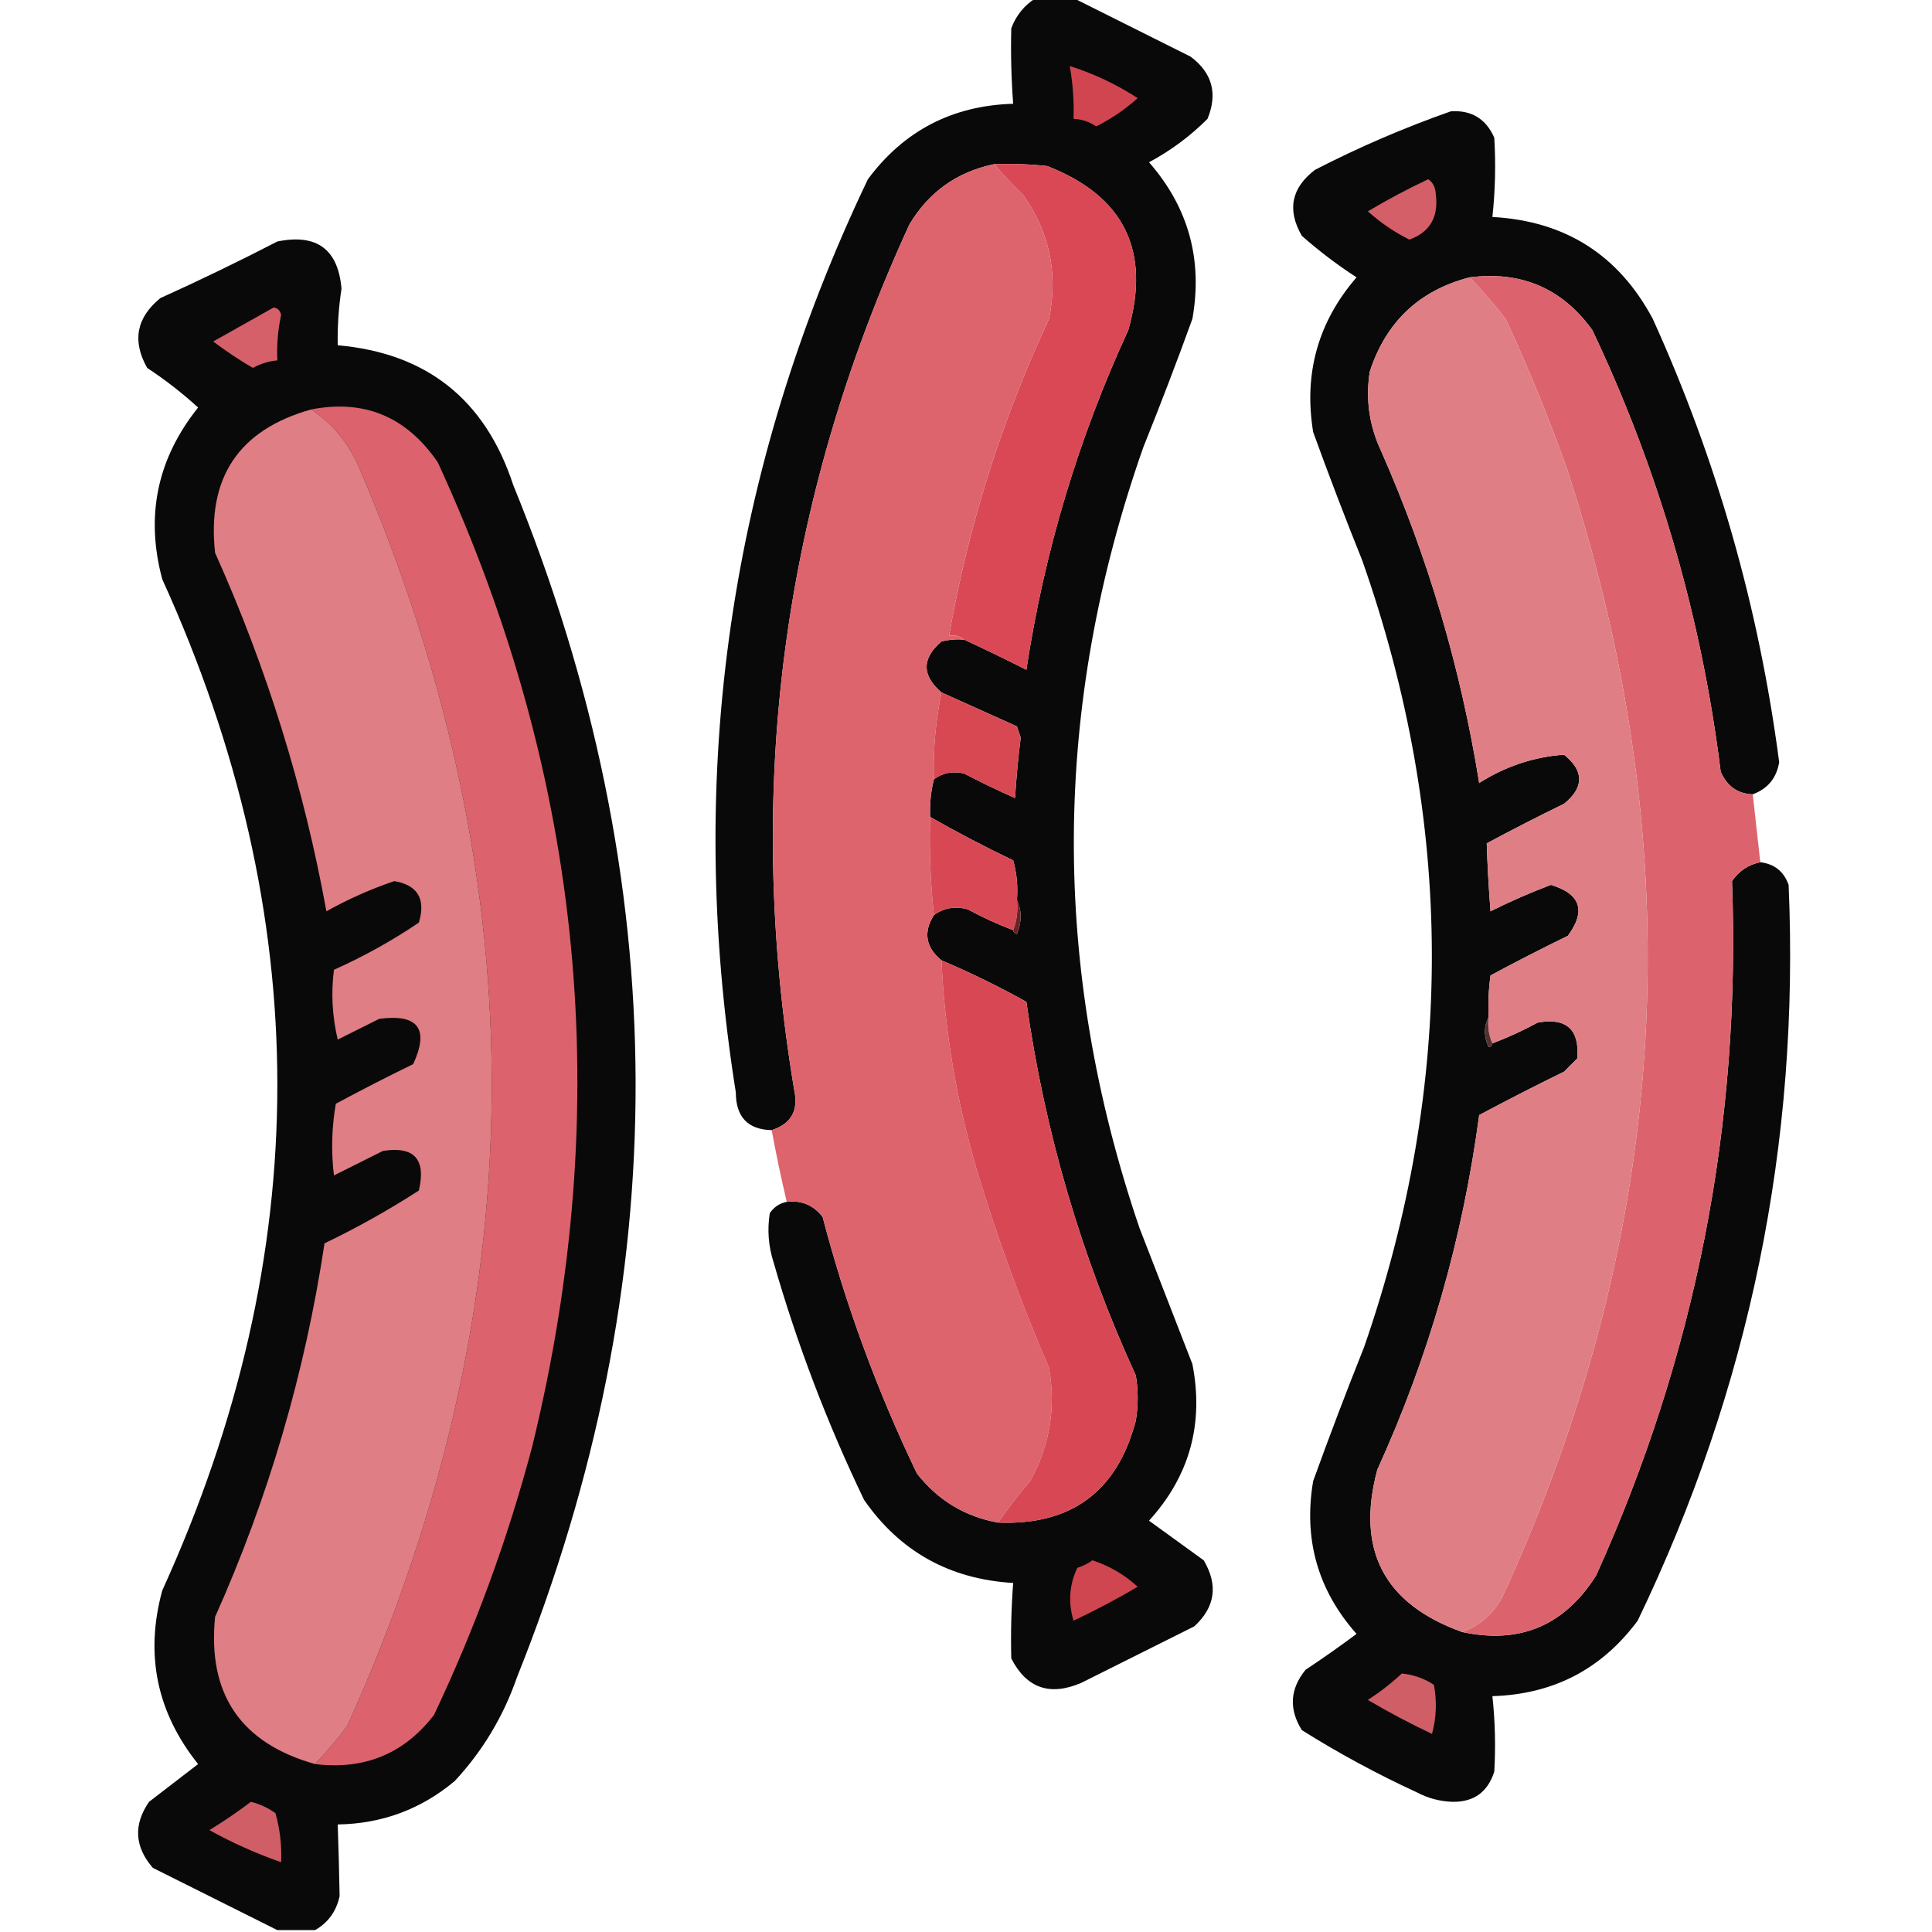 <?xml version="1.0" encoding="UTF-8"?>
<!DOCTYPE svg PUBLIC "-//W3C//DTD SVG 1.1//EN" "http://www.w3.org/Graphics/SVG/1.1/DTD/svg11.dtd">
<svg xmlns="http://www.w3.org/2000/svg" version="1.1" width="512px" height="512px" style="shape-rendering:geometricPrecision; text-rendering:geometricPrecision; image-rendering:optimizeQuality; fill-rule:evenodd; clip-rule:evenodd" xmlns:xlink="http://www.w3.org/1999/xlink">
<g><path style="opacity:0.964" fill="#020000" d="M 274.5,-0.5 C 277.833,-0.5 281.167,-0.5 284.5,-0.5C 294.741,4.621 305.075,9.787 315.5,15C 321.26,19.287 322.76,24.787 320,31.5C 315.397,36.104 310.23,39.938 304.5,43C 314.944,54.936 318.777,68.769 316,84.5C 311.866,95.9 307.533,107.234 303,118.5C 278.772,187.387 278.439,256.387 302,325.5C 306.667,337.5 311.333,349.5 316,361.5C 319.081,377.354 315.247,391.188 304.5,403C 309.333,406.5 314.167,410 319,413.5C 322.876,420.07 322.043,425.904 316.5,431C 306.5,436 296.5,441 286.5,446C 278.19,449.543 272.023,447.377 268,439.5C 267.832,432.837 267.999,426.171 268.5,419.5C 251.667,418.506 238.501,411.172 229,397.5C 219.23,377.191 211.23,356.191 205,334.5C 203.637,330.239 203.304,325.905 204,321.5C 205.129,319.859 206.629,318.859 208.5,318.5C 212.426,318.047 215.592,319.38 218,322.5C 224.159,345.979 232.493,368.646 243,390.5C 248.574,397.595 255.74,401.928 264.5,403.5C 283.892,404.275 296.059,395.275 301,376.5C 301.667,372.5 301.667,368.5 301,364.5C 286.522,332.926 276.856,299.926 272,265.5C 264.678,261.422 257.178,257.755 249.5,254.5C 245.297,251.034 244.63,247.034 247.5,242.5C 250.177,240.568 253.177,240.068 256.5,241C 260.402,243.119 264.402,244.952 268.5,246.5C 268.56,247.043 268.893,247.376 269.5,247.5C 270.803,244.355 270.803,241.355 269.5,238.5C 269.789,234.894 269.456,231.394 268.5,228C 260.982,224.409 253.649,220.576 246.5,216.5C 246.342,213.098 246.676,209.764 247.5,206.5C 249.896,204.788 252.562,204.288 255.5,205C 259.954,207.311 264.454,209.478 269,211.5C 269.322,206.148 269.822,200.814 270.5,195.5C 270.167,194.5 269.833,193.5 269.5,192.5C 262.812,189.488 256.145,186.488 249.5,183.5C 244.248,178.994 244.248,174.494 249.5,170C 251.473,169.505 253.473,169.338 255.5,169.5C 261.031,172.068 266.531,174.735 272,177.5C 276.751,146.246 285.751,116.246 299,87.5C 305.051,66.436 297.885,51.936 277.5,44C 272.845,43.501 268.179,43.334 263.5,43.5C 253.628,45.544 246.128,50.877 241,59.5C 207.312,132.807 197.145,209.307 210.5,289C 211.635,294.351 209.635,297.851 204.5,299.5C 198.188,299.352 195.022,296.019 195,289.5C 181.575,205.138 193.242,124.471 230,47.5C 239.546,34.643 252.379,27.976 268.5,27.5C 267.999,20.829 267.832,14.163 268,7.5C 269.305,4.039 271.471,1.372 274.5,-0.5 Z"/></g>
<g><path style="opacity:1" fill="#d14551" d="M 283.5,17.5 C 289.861,19.513 295.861,22.346 301.5,26C 298.18,28.994 294.513,31.494 290.5,33.5C 288.677,32.253 286.677,31.586 284.5,31.5C 284.647,26.786 284.314,22.119 283.5,17.5 Z"/></g>
<g><path style="opacity:0.962" fill="#020101" d="M 464.5,210.5 C 460.502,210.361 457.669,208.361 456,204.5C 450.942,163.661 439.609,124.661 422,87.5C 414.022,76.433 403.189,71.766 389.5,73.5C 376.135,76.948 367.302,85.281 363,98.5C 361.859,105.804 362.859,112.804 366,119.5C 378.442,147.704 387.109,177.038 392,207.5C 398.975,203.079 406.475,200.579 414.5,200C 419.833,204.333 419.833,208.667 414.5,213C 407.588,216.372 400.755,219.872 394,223.5C 394.196,229.452 394.53,235.452 395,241.5C 400.213,238.893 405.547,236.56 411,234.5C 418.875,236.873 420.375,241.373 415.5,248C 408.588,251.372 401.755,254.872 395,258.5C 394.501,262.152 394.335,265.818 394.5,269.5C 393.2,272.024 393.2,274.691 394.5,277.5C 395.107,277.376 395.44,277.043 395.5,276.5C 399.598,274.952 403.598,273.119 407.5,271C 415.122,269.622 418.622,272.789 418,280.5C 416.833,281.667 415.667,282.833 414.5,284C 406.922,287.706 399.422,291.539 392,295.5C 387.656,328.196 378.656,359.529 365,389.5C 359.298,410.762 366.798,425.096 387.5,432.5C 402.772,435.794 414.606,430.794 423,417.5C 449.409,359.058 461.409,297.724 459,233.5C 460.86,230.796 463.36,229.129 466.5,228.5C 470.244,228.954 472.744,230.954 474,234.5C 476.974,302.923 463.641,367.923 434,429.5C 424.467,442.351 411.634,449.018 395.5,449.5C 396.222,456.159 396.389,462.825 396,469.5C 394.276,474.897 390.609,477.564 385,477.5C 381.643,477.406 378.477,476.573 375.5,475C 364.934,470.136 354.768,464.636 345,458.5C 341.518,452.917 341.851,447.584 346,442.5C 350.588,439.456 355.088,436.29 359.5,433C 349.228,421.421 345.394,407.921 348,392.5C 352.3,380.6 356.8,368.766 361.5,357C 385.608,287.449 385.441,217.949 361,148.5C 356.467,137.234 352.134,125.9 348,114.5C 345.464,98.968 349.298,85.302 359.5,73.5C 354.397,70.198 349.564,66.531 345,62.5C 341.039,55.637 342.206,49.804 348.5,45C 360.21,38.974 372.21,33.807 384.5,29.5C 389.96,29.147 393.793,31.48 396,36.5C 396.423,43.51 396.256,50.51 395.5,57.5C 414.785,58.553 428.951,67.553 438,84.5C 454.994,121.971 466.16,161.137 471.5,202C 470.805,206.194 468.471,209.028 464.5,210.5 Z"/></g>
<g><path style="opacity:1" fill="#d94854" d="M 263.5,43.5 C 268.179,43.334 272.845,43.501 277.5,44C 297.885,51.936 305.051,66.436 299,87.5C 285.751,116.246 276.751,146.246 272,177.5C 266.531,174.735 261.031,172.068 255.5,169.5C 254.432,168.566 253.099,168.232 251.5,168.5C 256.611,139.333 265.445,111.333 278,84.5C 280.462,72.408 278.128,61.408 271,51.5C 268.295,48.964 265.795,46.297 263.5,43.5 Z"/></g>
<g><path style="opacity:1" fill="#dd636d" d="M 263.5,43.5 C 265.795,46.297 268.295,48.964 271,51.5C 278.128,61.408 280.462,72.408 278,84.5C 265.445,111.333 256.611,139.333 251.5,168.5C 253.099,168.232 254.432,168.566 255.5,169.5C 253.473,169.338 251.473,169.505 249.5,170C 244.248,174.494 244.248,178.994 249.5,183.5C 247.935,191.076 247.268,198.742 247.5,206.5C 246.676,209.764 246.342,213.098 246.5,216.5C 246.225,225.221 246.558,233.887 247.5,242.5C 244.63,247.034 245.297,251.034 249.5,254.5C 250.35,273.309 253.516,291.976 259,310.5C 264.349,328.217 270.683,345.55 278,362.5C 279.858,373.133 278.192,383.133 273,392.5C 269.927,396.061 267.094,399.728 264.5,403.5C 255.74,401.928 248.574,397.595 243,390.5C 232.493,368.646 224.159,345.979 218,322.5C 215.592,319.38 212.426,318.047 208.5,318.5C 207.01,312.205 205.677,305.872 204.5,299.5C 209.635,297.851 211.635,294.351 210.5,289C 197.145,209.307 207.312,132.807 241,59.5C 246.128,50.877 253.628,45.544 263.5,43.5 Z"/></g>
<g><path style="opacity:1" fill="#d45f69" d="M 378.5,47.5 C 379.748,48.334 380.415,49.667 380.5,51.5C 381.275,57.528 378.942,61.528 373.5,63.5C 369.487,61.495 365.82,58.995 362.5,56C 367.768,52.868 373.101,50.035 378.5,47.5 Z"/></g>
<g><path style="opacity:0.962" fill="#020101" d="M 83.5,511.5 C 80.167,511.5 76.833,511.5 73.5,511.5C 62.592,506.046 51.592,500.546 40.5,495C 35.652,489.396 35.319,483.563 39.5,477.5C 43.857,474.136 48.191,470.802 52.5,467.5C 41.536,453.795 38.369,438.461 43,421.5C 83.665,332.188 83.665,242.855 43,153.5C 38.492,136.717 41.659,121.55 52.5,108C 48.346,104.194 43.846,100.694 39,97.5C 34.975,90.339 36.142,84.173 42.5,79C 52.956,74.272 63.289,69.272 73.5,64C 83.933,61.87 89.6,66.037 90.5,76.5C 89.745,81.474 89.412,86.474 89.5,91.5C 113.08,93.571 128.58,105.904 136,128.5C 178.92,233.692 179.254,339.025 137,444.5C 133.4,454.878 127.9,464.044 120.5,472C 111.553,479.483 101.22,483.317 89.5,483.5C 89.725,489.855 89.892,496.188 90,502.5C 89.127,506.525 86.961,509.525 83.5,511.5 Z"/></g>
<g><path style="opacity:1" fill="#dc636d" d="M 389.5,73.5 C 403.189,71.766 414.022,76.433 422,87.5C 439.609,124.661 450.942,163.661 456,204.5C 457.669,208.361 460.502,210.361 464.5,210.5C 465.167,216.5 465.833,222.5 466.5,228.5C 463.36,229.129 460.86,230.796 459,233.5C 461.409,297.724 449.409,359.058 423,417.5C 414.606,430.794 402.772,435.794 387.5,432.5C 392.009,430.835 395.509,427.835 398,423.5C 443.063,325.802 448.73,225.802 415,123.5C 410.253,110.258 404.92,97.258 399,84.5C 395.998,80.666 392.831,76.999 389.5,73.5 Z"/></g>
<g><path style="opacity:1" fill="#df7e84" d="M 389.5,73.5 C 392.831,76.999 395.998,80.666 399,84.5C 404.92,97.258 410.253,110.258 415,123.5C 448.73,225.802 443.063,325.802 398,423.5C 395.509,427.835 392.009,430.835 387.5,432.5C 366.798,425.096 359.298,410.762 365,389.5C 378.656,359.529 387.656,328.196 392,295.5C 399.422,291.539 406.922,287.706 414.5,284C 415.667,282.833 416.833,281.667 418,280.5C 418.622,272.789 415.122,269.622 407.5,271C 403.598,273.119 399.598,274.952 395.5,276.5C 394.532,274.393 394.198,272.059 394.5,269.5C 394.335,265.818 394.501,262.152 395,258.5C 401.755,254.872 408.588,251.372 415.5,248C 420.375,241.373 418.875,236.873 411,234.5C 405.547,236.56 400.213,238.893 395,241.5C 394.53,235.452 394.196,229.452 394,223.5C 400.755,219.872 407.588,216.372 414.5,213C 419.833,208.667 419.833,204.333 414.5,200C 406.475,200.579 398.975,203.079 392,207.5C 387.109,177.038 378.442,147.704 366,119.5C 362.859,112.804 361.859,105.804 363,98.5C 367.302,85.281 376.135,76.948 389.5,73.5 Z"/></g>
<g><path style="opacity:1" fill="#d56069" d="M 72.5,81.5 C 73.586,81.62 74.253,82.287 74.5,83.5C 73.638,87.453 73.305,91.453 73.5,95.5C 71.213,95.724 69.047,96.391 67,97.5C 63.374,95.378 59.874,93.045 56.5,90.5C 61.829,87.502 67.162,84.502 72.5,81.5 Z"/></g>
<g><path style="opacity:1" fill="#dc636d" d="M 82.5,108.5 C 96.569,105.774 107.736,110.44 116,122.5C 154.728,206.499 163.061,293.499 141,383.5C 134.508,407.978 125.841,431.644 115,454.5C 107.078,464.76 96.578,469.093 83.5,467.5C 86.498,464.333 89.331,461 92,457.5C 142.071,346.578 143.071,235.244 95,123.5C 92.214,117.208 88.048,112.208 82.5,108.5 Z"/></g>
<g><path style="opacity:1" fill="#df7e84" d="M 82.5,108.5 C 88.048,112.208 92.214,117.208 95,123.5C 143.071,235.244 142.071,346.578 92,457.5C 89.331,461 86.498,464.333 83.5,467.5C 63.788,461.946 54.955,448.946 57,428.5C 71.167,396.835 80.834,363.835 86,329.5C 94.657,325.34 102.99,320.674 111,315.5C 112.955,307.209 109.788,303.709 101.5,305C 97.167,307.167 92.833,309.333 88.5,311.5C 87.728,305.185 87.895,298.852 89,292.5C 95.755,288.872 102.588,285.372 109.5,282C 113.811,272.637 110.811,268.637 100.5,270C 96.833,271.833 93.167,273.667 89.5,275.5C 88.039,269.303 87.706,263.137 88.5,257C 96.403,253.467 103.903,249.301 111,244.5C 112.879,238.24 110.712,234.573 104.5,233.5C 98.285,235.606 92.285,238.273 86.5,241.5C 80.55,208.722 70.717,177.055 57,146.5C 54.807,126.531 63.307,113.864 82.5,108.5 Z"/></g>
<g><path style="opacity:1" fill="#d74853" d="M 249.5,183.5 C 256.145,186.488 262.812,189.488 269.5,192.5C 269.833,193.5 270.167,194.5 270.5,195.5C 269.822,200.814 269.322,206.148 269,211.5C 264.454,209.478 259.954,207.311 255.5,205C 252.562,204.288 249.896,204.788 247.5,206.5C 247.268,198.742 247.935,191.076 249.5,183.5 Z"/></g>
<g><path style="opacity:1" fill="#d84854" d="M 246.5,216.5 C 253.649,220.576 260.982,224.409 268.5,228C 269.456,231.394 269.789,234.894 269.5,238.5C 269.806,241.385 269.473,244.052 268.5,246.5C 264.402,244.952 260.402,243.119 256.5,241C 253.177,240.068 250.177,240.568 247.5,242.5C 246.558,233.887 246.225,225.221 246.5,216.5 Z"/></g>
<g><path style="opacity:1" fill="#692329" d="M 269.5,238.5 C 270.803,241.355 270.803,244.355 269.5,247.5C 268.893,247.376 268.56,247.043 268.5,246.5C 269.473,244.052 269.806,241.385 269.5,238.5 Z"/></g>
<g><path style="opacity:1" fill="#d84854" d="M 249.5,254.5 C 257.178,257.755 264.678,261.422 272,265.5C 276.856,299.926 286.522,332.926 301,364.5C 301.667,368.5 301.667,372.5 301,376.5C 296.059,395.275 283.892,404.275 264.5,403.5C 267.094,399.728 269.927,396.061 273,392.5C 278.192,383.133 279.858,373.133 278,362.5C 270.683,345.55 264.349,328.217 259,310.5C 253.516,291.976 250.35,273.309 249.5,254.5 Z"/></g>
<g><path style="opacity:1" fill="#553032" d="M 394.5,269.5 C 394.198,272.059 394.532,274.393 395.5,276.5C 395.44,277.043 395.107,277.376 394.5,277.5C 393.2,274.691 393.2,272.024 394.5,269.5 Z"/></g>
<g><path style="opacity:1" fill="#cf4550" d="M 289.5,413.5 C 293.957,414.936 297.957,417.27 301.5,420.5C 295.992,423.755 290.325,426.755 284.5,429.5C 283.031,424.667 283.364,420 285.5,415.5C 287.026,415.006 288.359,414.339 289.5,413.5 Z"/></g>
<g><path style="opacity:1" fill="#d05e67" d="M 371.5,443.5 C 374.579,443.804 377.413,444.804 380,446.5C 380.828,450.871 380.661,455.205 379.5,459.5C 373.675,456.755 368.008,453.755 362.5,450.5C 365.75,448.388 368.75,446.055 371.5,443.5 Z"/></g>
<g><path style="opacity:1" fill="#d05e67" d="M 66.5,477.5 C 68.84,478.086 71.007,479.086 73,480.5C 74.195,484.751 74.695,489.085 74.5,493.5C 67.963,491.234 61.629,488.4 55.5,485C 59.345,482.637 63.011,480.137 66.5,477.5 Z"/></g>
</svg>
